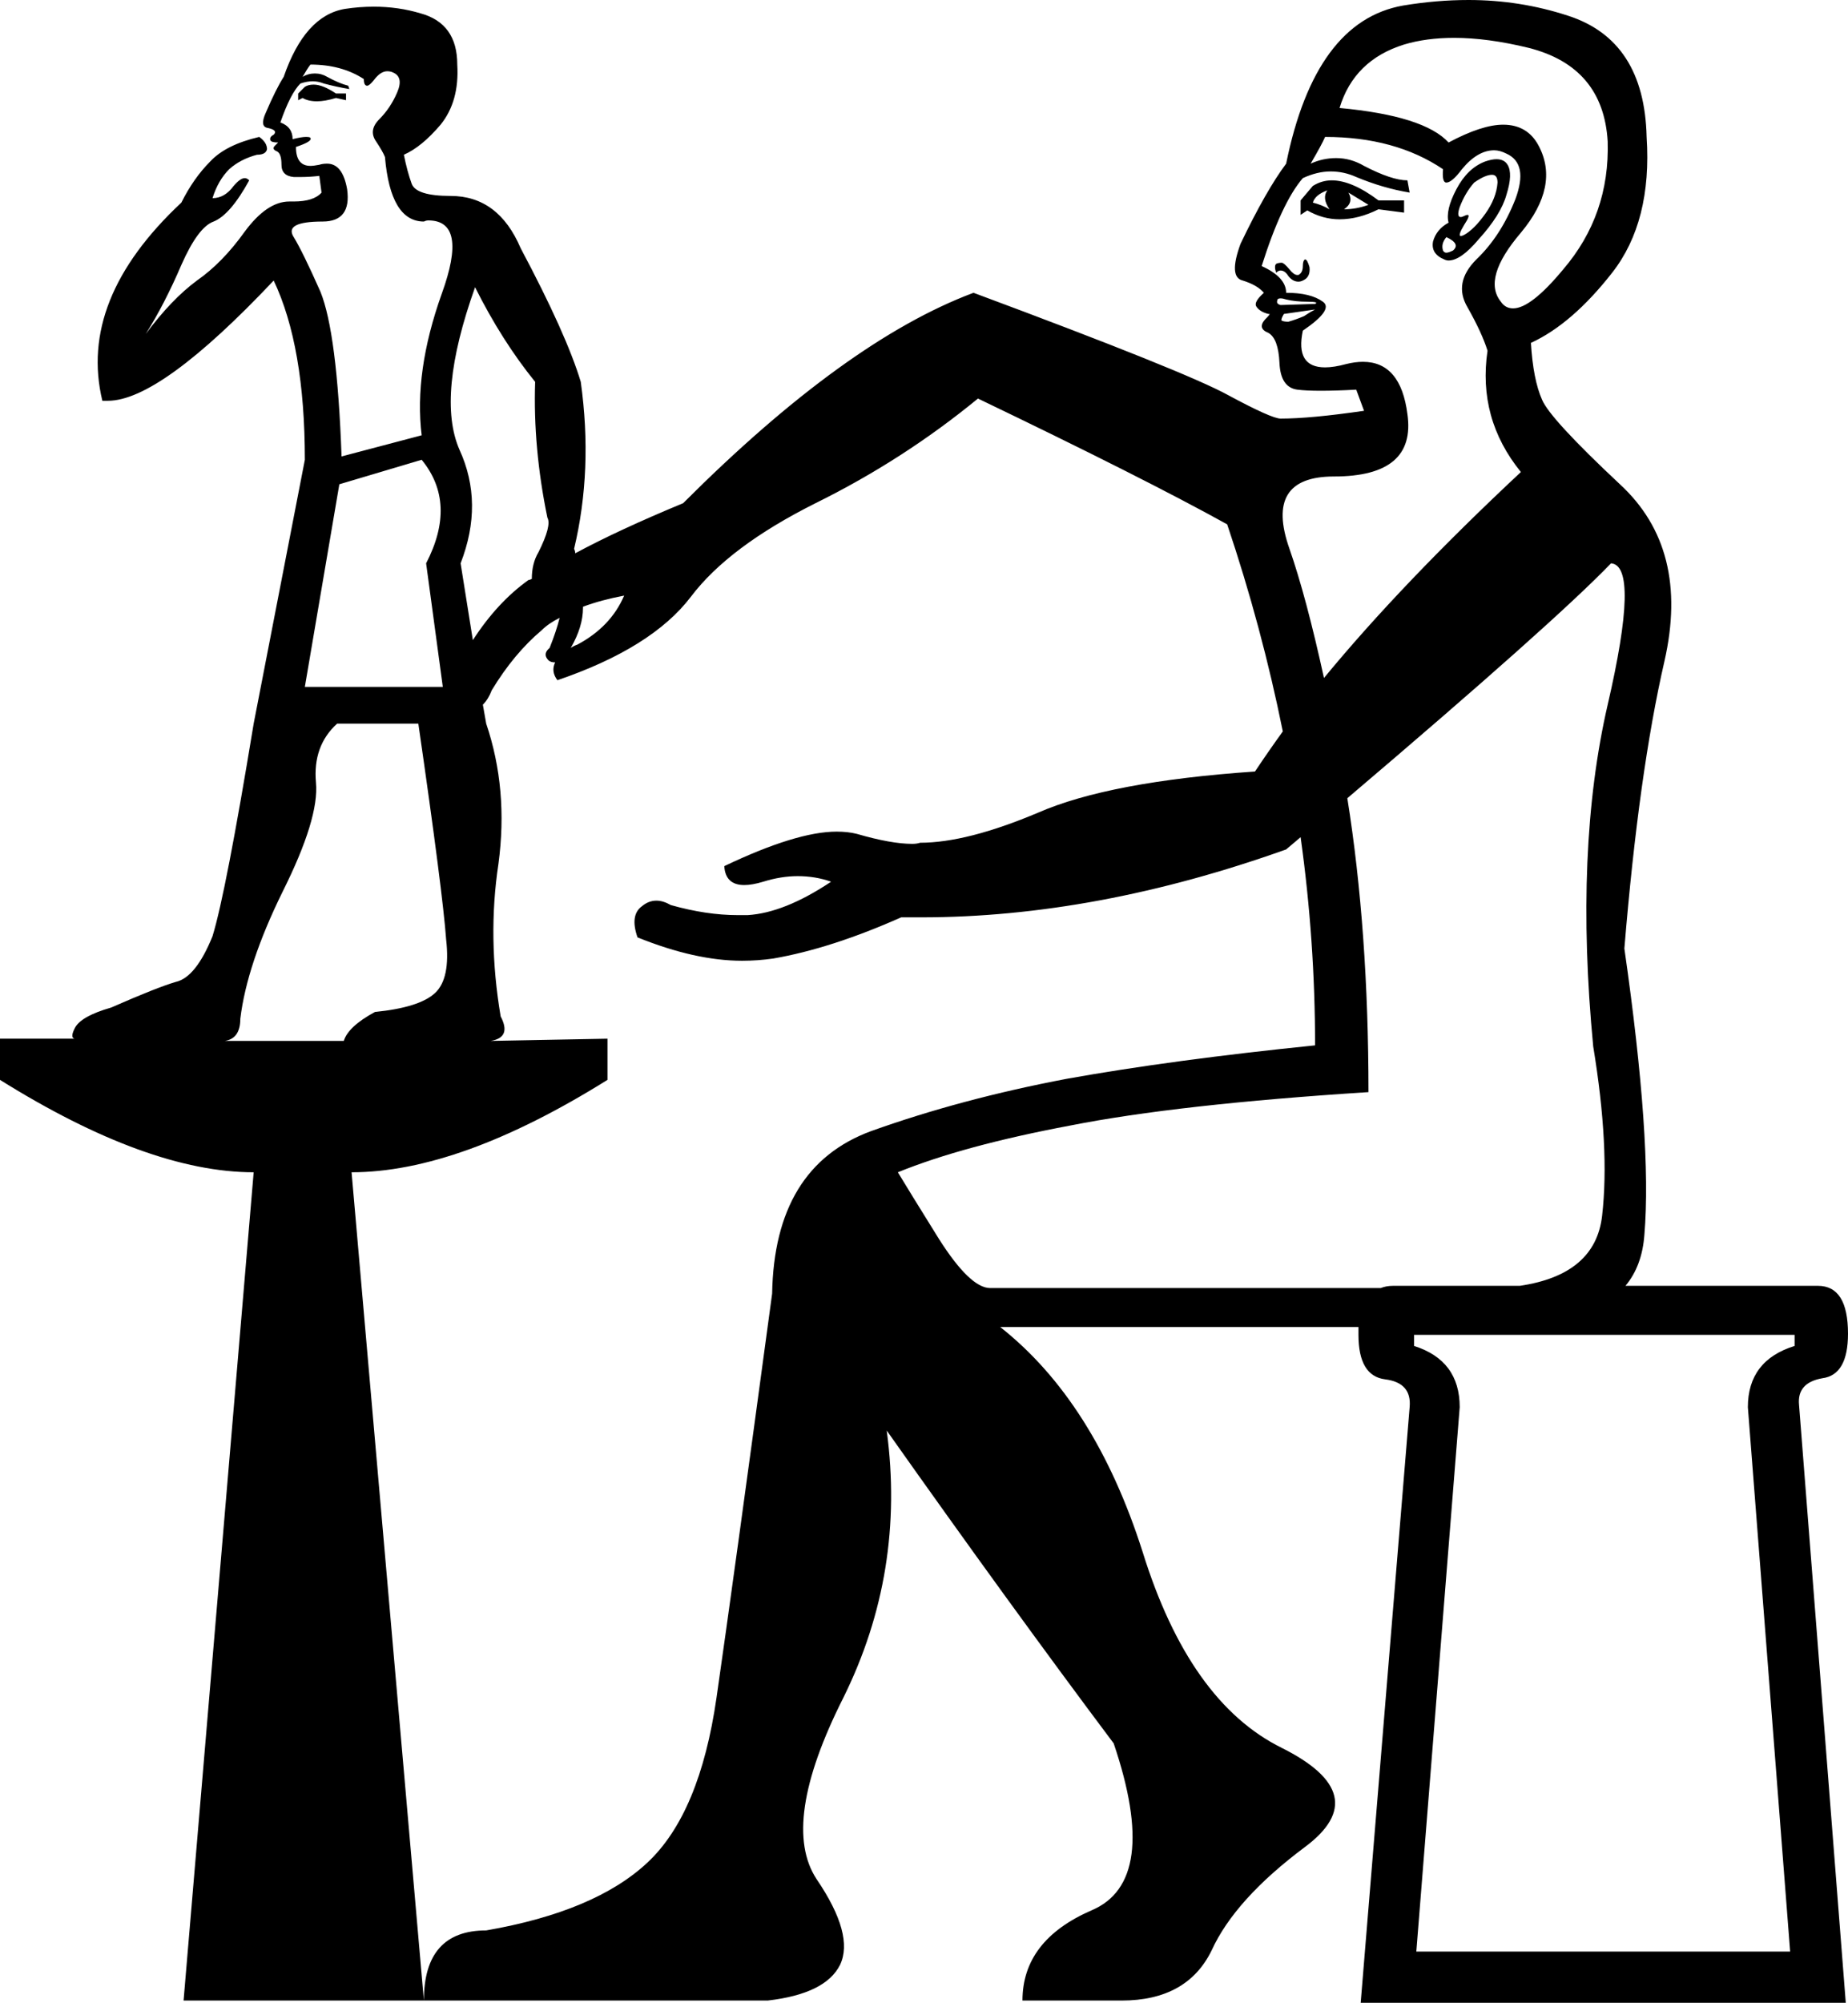 <?xml version='1.0' encoding ='UTF-8' standalone='yes'?>
<svg width='16.61' height='17.99' xmlns='http://www.w3.org/2000/svg' xmlns:xlink='http://www.w3.org/1999/xlink' >
<path style='fill:black; stroke:none' d=' M 2.82 0.76  Q 2.77 0.76 2.74 0.78  L 2.68 0.84  L 2.68 0.9  L 2.72 0.88  Q 2.77 0.91 2.85 0.91  Q 2.92 0.91 3.02 0.88  L 3.11 0.9  L 3.11 0.84  L 3.02 0.84  Q 2.9 0.76 2.82 0.76  Z  M 11.93 1.71  Q 11.88 1.78 11.95 1.88  Q 11.88 1.84 11.8 1.82  Q 11.82 1.75 11.93 1.71  Z  M 12.12 1.73  L 12.3 1.84  Q 12.19 1.88 12.08 1.88  Q 12.17 1.82 12.12 1.73  Z  M 11.97 1.62  Q 11.88 1.62 11.8 1.67  L 11.69 1.8  L 11.69 1.93  L 11.75 1.89  Q 11.89 1.97 12.04 1.97  Q 12.21 1.97 12.39 1.88  L 12.62 1.91  L 12.62 1.8  L 12.39 1.8  Q 12.15 1.62 11.97 1.62  Z  M 13.41 1.57  Q 13.46 1.57 13.46 1.64  Q 13.45 1.78 13.35 1.92  Q 13.25 2.06 13.16 2.11  Q 13.14 2.12 13.13 2.12  Q 13.1 2.12 13.16 2.02  Q 13.22 1.93 13.19 1.93  Q 13.18 1.93 13.16 1.94  Q 13.14 1.95 13.13 1.95  Q 13.09 1.95 13.12 1.86  Q 13.17 1.73 13.25 1.64  Q 13.35 1.57 13.41 1.57  Z  M 13 2.13  Q 13.13 2.19 13.06 2.25  Q 13.02 2.27 13 2.27  Q 12.98 2.27 12.97 2.25  Q 12.95 2.19 13 2.13  Z  M 13.45 1.43  Q 13.41 1.43 13.35 1.45  Q 13.19 1.51 13.09 1.7  Q 12.99 1.89 13.02 2  Q 12.91 2.06 12.88 2.17  Q 12.86 2.28 12.98 2.33  Q 13 2.34 13.02 2.34  Q 13.13 2.34 13.29 2.15  Q 13.49 1.93 13.54 1.75  Q 13.6 1.56 13.55 1.48  Q 13.52 1.43 13.45 1.43  Z  M 11.73 2.33  Q 11.73 2.33 11.73 2.33  Q 11.71 2.34 11.71 2.39  Q 11.71 2.45 11.67 2.47  Q 11.66 2.47 11.66 2.47  Q 11.63 2.47 11.59 2.42  Q 11.54 2.36 11.52 2.36  Q 11.49 2.36 11.47 2.37  Q 11.45 2.39 11.47 2.45  Q 11.49 2.43 11.51 2.43  Q 11.55 2.43 11.58 2.48  Q 11.62 2.53 11.67 2.53  Q 11.69 2.53 11.71 2.52  Q 11.78 2.49 11.77 2.4  Q 11.75 2.33 11.73 2.33  Z  M 11.51 2.68  Q 11.53 2.68 11.56 2.69  Q 11.64 2.71 11.75 2.71  Q 11.86 2.71 11.82 2.73  L 11.51 2.74  Q 11.47 2.73 11.48 2.7  Q 11.48 2.68 11.51 2.68  Z  M 13.07 0.34  Q 13.37 0.34 13.74 0.43  Q 14.41 0.6 14.45 1.27  Q 14.47 1.93 14.05 2.42  Q 13.76 2.77 13.6 2.77  Q 13.53 2.77 13.49 2.71  Q 13.32 2.5 13.67 2.09  Q 14.02 1.67 13.83 1.31  Q 13.73 1.12 13.51 1.12  Q 13.32 1.12 13.02 1.28  Q 12.8 1.04 12.04 0.97  Q 12.17 0.54 12.62 0.4  Q 12.82 0.34 13.07 0.34  Z  M 11.82 2.78  Q 11.78 2.8 11.72 2.84  Q 11.65 2.87 11.58 2.89  Q 11.54 2.89 11.52 2.88  Q 11.51 2.87 11.54 2.82  L 11.82 2.78  Z  M 2.79 0.58  Q 3.07 0.58 3.27 0.71  Q 3.27 0.77 3.3 0.77  Q 3.32 0.77 3.36 0.72  Q 3.42 0.64 3.48 0.64  Q 3.51 0.64 3.53 0.65  Q 3.63 0.69 3.57 0.83  Q 3.51 0.97 3.41 1.07  Q 3.31 1.17 3.38 1.27  Q 3.44 1.36 3.46 1.41  Q 3.51 1.99 3.81 1.99  Q 3.83 1.98 3.85 1.98  Q 4.21 1.98 3.97 2.64  Q 3.72 3.34 3.79 3.91  L 3.07 4.1  Q 3.03 2.99 2.88 2.62  Q 2.72 2.26 2.64 2.13  Q 2.55 1.99 2.9 1.99  Q 3.16 1.99 3.12 1.7  Q 3.08 1.47 2.94 1.47  Q 2.9 1.47 2.87 1.48  Q 2.82 1.49 2.79 1.49  Q 2.66 1.49 2.66 1.32  Q 2.81 1.27 2.79 1.24  Q 2.79 1.23 2.75 1.23  Q 2.71 1.23 2.63 1.25  Q 2.63 1.14 2.52 1.1  Q 2.61 0.84 2.7 0.75  Q 2.76 0.73 2.81 0.73  Q 2.86 0.73 2.91 0.75  Q 3.02 0.78 3.14 0.8  L 3.13 0.77  Q 3.05 0.75 2.94 0.69  Q 2.89 0.66 2.83 0.66  Q 2.77 0.66 2.72 0.69  Q 2.76 0.62 2.79 0.58  Z  M 5.17 4.97  L 5.17 4.97  Q 5.17 4.97 5.17 4.97  L 5.17 4.97  Q 5.17 4.97 5.17 4.97  Z  M 4.27 2.58  Q 4.51 3.06 4.81 3.43  Q 4.79 4.02 4.92 4.65  Q 4.96 4.72 4.84 4.96  Q 4.78 5.06 4.78 5.2  L 4.78 5.2  Q 4.76 5.21 4.75 5.21  Q 4.47 5.41 4.25 5.75  L 4.25 5.75  L 4.14 5.06  Q 4.35 4.52 4.13 4.04  Q 3.92 3.56 4.27 2.58  Z  M 4.25 5.75  L 4.25 5.75  L 4.25 5.75  Q 4.25 5.75 4.25 5.75  Z  M 5.61 5.35  Q 5.49 5.63 5.19 5.79  Q 5.16 5.8 5.13 5.82  L 5.13 5.82  Q 5.24 5.63 5.24 5.46  Q 5.24 5.46 5.24 5.45  L 5.24 5.45  Q 5.4 5.39 5.61 5.35  Z  M 5.13 5.82  Q 5.13 5.82 5.13 5.82  L 5.13 5.82  Q 5.13 5.82 5.13 5.82  Z  M 11.91 1.23  Q 12.54 1.23 12.97 1.52  Q 12.96 1.64 13 1.64  Q 13.05 1.64 13.14 1.52  Q 13.28 1.35 13.43 1.35  Q 13.48 1.35 13.54 1.38  Q 13.74 1.47 13.62 1.79  Q 13.49 2.12 13.27 2.33  Q 13.06 2.54 13.19 2.76  Q 13.32 2.99 13.37 3.15  Q 13.28 3.76 13.67 4.24  Q 12.6 5.24 11.9 6.09  L 11.9 6.09  Q 11.74 5.36 11.59 4.93  Q 11.36 4.28 11.99 4.28  Q 12.73 4.28 12.65 3.72  Q 12.59 3.25 12.25 3.25  Q 12.18 3.25 12.1 3.27  Q 11.99 3.3 11.91 3.3  Q 11.64 3.3 11.71 2.97  Q 11.99 2.78 11.89 2.71  Q 11.78 2.63 11.56 2.63  Q 11.56 2.49 11.34 2.39  Q 11.52 1.82 11.71 1.6  Q 11.84 1.54 11.96 1.54  Q 12.08 1.54 12.19 1.59  Q 12.43 1.69 12.67 1.73  L 12.65 1.62  Q 12.51 1.62 12.26 1.49  Q 12.14 1.42 12.01 1.42  Q 11.89 1.42 11.78 1.47  Q 11.88 1.3 11.91 1.23  Z  M 11.9 6.09  Q 11.9 6.09 11.9 6.09  L 11.9 6.09  Q 11.9 6.09 11.9 6.09  Z  M 3.79 4.13  Q 4.11 4.52 3.83 5.06  L 3.98 6.17  L 2.74 6.17  L 3.05 4.35  L 3.79 4.13  Z  M 3.76 6.5  Q 3.98 8.02 4.01 8.44  Q 4.05 8.79 3.91 8.92  Q 3.77 9.05 3.37 9.09  Q 3.13 9.22 3.09 9.35  L 2.02 9.35  Q 2.16 9.33 2.16 9.15  Q 2.22 8.66 2.54 8.01  Q 2.87 7.35 2.84 7.03  Q 2.81 6.7 3.03 6.5  Z  M 14.48 5.06  Q 14.74 5.08 14.45 6.33  Q 14.15 7.63 14.32 9.4  Q 14.47 10.31 14.4 10.92  Q 14.34 11.45 13.66 11.55  L 12.52 11.55  Q 12.46 11.55 12.41 11.57  L 8.92 11.57  Q 8.91 11.57 8.9 11.57  Q 8.72 11.57 8.44 11.13  Q 8.16 10.68 8.07 10.53  Q 8.66 10.29 9.62 10.11  Q 10.58 9.92 12.3 9.81  Q 12.3 8.36 12.11 7.17  L 12.11 7.17  Q 13.97 5.59 14.48 5.06  Z  M 16.13 11.99  L 16.13 12.09  Q 15.71 12.22 15.71 12.64  L 16.09 17.53  L 12.73 17.53  L 13.12 12.64  Q 13.12 12.22 12.71 12.09  L 12.71 11.99  Z  M 13.2 0  Q 12.91 0 12.61 0.05  Q 11.82 0.19 11.56 1.47  Q 11.38 1.71 11.15 2.19  Q 11.04 2.49 11.17 2.52  Q 11.3 2.56 11.36 2.63  Q 11.27 2.71 11.29 2.75  Q 11.32 2.8 11.4 2.82  Q 11.4 2.82 11.41 2.82  Q 11.42 2.82 11.37 2.87  Q 11.3 2.95 11.4 2.99  Q 11.49 3.04 11.5 3.26  Q 11.51 3.48 11.66 3.5  Q 11.74 3.51 11.87 3.51  Q 12.01 3.51 12.19 3.5  L 12.26 3.69  Q 11.78 3.76 11.51 3.76  Q 11.43 3.76 11.04 3.55  Q 10.66 3.34 8.75 2.63  Q 7.6 3.06 6.14 4.52  Q 5.56 4.76 5.17 4.97  L 5.17 4.97  Q 5.17 4.95 5.16 4.93  Q 5.33 4.22 5.22 3.43  Q 5.09 3 4.68 2.23  Q 4.48 1.76 4.05 1.76  Q 3.74 1.76 3.7 1.65  Q 3.66 1.54 3.63 1.39  Q 3.79 1.32 3.96 1.12  Q 4.13 0.91 4.11 0.58  Q 4.11 0.21 3.78 0.12  Q 3.58 0.06 3.36 0.06  Q 3.23 0.06 3.1 0.08  Q 2.74 0.14 2.55 0.69  Q 2.48 0.8 2.39 1.01  Q 2.33 1.14 2.41 1.15  Q 2.5 1.17 2.46 1.21  Q 2.42 1.23 2.43 1.26  Q 2.44 1.28 2.5 1.28  Q 2.5 1.28 2.47 1.31  Q 2.44 1.34 2.49 1.36  Q 2.53 1.38 2.53 1.48  Q 2.53 1.58 2.64 1.59  Q 2.67 1.59 2.71 1.59  Q 2.78 1.59 2.87 1.58  L 2.89 1.73  Q 2.82 1.81 2.64 1.81  Q 2.63 1.81 2.61 1.81  Q 2.6 1.81 2.6 1.81  Q 2.4 1.81 2.2 2.08  Q 2 2.36 1.77 2.52  Q 1.54 2.69 1.31 3  Q 1.48 2.73 1.63 2.38  Q 1.78 2.04 1.92 1.99  Q 2.07 1.93 2.24 1.62  Q 2.22 1.6 2.2 1.6  Q 2.16 1.6 2.1 1.67  Q 2.02 1.78 1.91 1.78  Q 1.96 1.62 2.06 1.52  Q 2.16 1.43 2.31 1.39  Q 2.39 1.39 2.4 1.34  Q 2.4 1.28 2.33 1.23  Q 2.03 1.3 1.89 1.45  Q 1.74 1.6 1.63 1.82  Q 0.7 2.69 0.92 3.6  Q 0.95 3.6 0.97 3.6  Q 1.44 3.6 2.46 2.52  Q 2.74 3.11 2.74 4.13  L 2.28 6.5  Q 2.03 8.02 1.91 8.41  Q 1.76 8.78 1.58 8.82  Q 1.41 8.87 1 9.05  Q 0.72 9.13 0.67 9.24  Q 0.63 9.32 0.67 9.33  L 0 9.33  L 0 9.7  Q 1.33 10.53 2.28 10.53  L 1.65 17.97  L 3.81 17.97  L 3.16 10.53  Q 4.13 10.53 5.46 9.7  L 5.46 9.33  L 4.41 9.35  L 4.41 9.35  Q 4.41 9.35 4.41 9.35  L 4.41 9.35  L 4.41 9.35  L 4.41 9.35  Q 4.6 9.32 4.5 9.13  Q 4.38 8.42 4.48 7.76  Q 4.57 7.09 4.37 6.5  L 4.34 6.33  L 4.34 6.33  Q 4.39 6.28 4.42 6.2  Q 4.62 5.87 4.87 5.66  Q 4.93 5.6 5.03 5.55  L 5.03 5.55  Q 5 5.67 4.94 5.82  Q 4.88 5.87 4.92 5.92  Q 4.94 5.95 4.99 5.95  L 4.99 5.95  Q 4.95 6.03 5.01 6.11  Q 5.86 5.82 6.21 5.36  Q 6.55 4.91 7.33 4.52  Q 8.12 4.13 8.79 3.58  Q 10.29 4.3 11.03 4.71  Q 11.34 5.63 11.53 6.57  L 11.53 6.57  Q 11.4 6.75 11.28 6.93  Q 9.97 7.02 9.33 7.3  Q 8.69 7.57 8.27 7.57  Q 8.24 7.58 8.2 7.58  Q 8.01 7.58 7.7 7.49  Q 7.62 7.47 7.52 7.47  Q 7.16 7.47 6.51 7.78  Q 6.52 7.95 6.69 7.95  Q 6.76 7.95 6.86 7.92  Q 7.02 7.87 7.17 7.87  Q 7.33 7.87 7.47 7.92  Q 7.05 8.2 6.72 8.22  Q 6.68 8.22 6.63 8.22  Q 6.35 8.22 6.03 8.13  Q 5.96 8.09 5.9 8.09  Q 5.83 8.09 5.77 8.14  Q 5.66 8.22 5.73 8.42  Q 6.25 8.63 6.67 8.63  Q 6.81 8.63 6.95 8.61  Q 7.47 8.52 8.1 8.24  Q 8.19 8.24 8.28 8.24  Q 9.85 8.24 11.56 7.63  Q 11.63 7.57 11.69 7.52  L 11.69 7.52  Q 11.82 8.45 11.82 9.39  Q 10.54 9.52 9.59 9.69  Q 8.64 9.87 7.83 10.16  Q 6.96 10.48 6.94 11.62  Q 6.59 14.21 6.44 15.25  Q 6.29 16.29 5.82 16.73  Q 5.35 17.17 4.37 17.34  Q 3.81 17.34 3.81 17.97  L 6.9 17.97  Q 7.42 17.91 7.55 17.65  Q 7.68 17.38 7.34 16.88  Q 7.01 16.38 7.58 15.25  Q 8.14 14.12 7.97 12.85  L 7.97 12.85  Q 9.08 14.42 10.01 15.66  Q 10.43 16.9 9.81 17.16  Q 9.19 17.43 9.19 17.97  L 10.08 17.97  Q 10.67 17.97 10.89 17.52  Q 11.1 17.06 11.73 16.59  Q 12.36 16.12 11.52 15.7  Q 10.69 15.29 10.27 13.94  Q 9.84 12.59 8.99 11.92  L 12.21 11.92  Q 12.21 11.96 12.21 11.99  Q 12.21 12.36 12.45 12.39  Q 12.69 12.42 12.67 12.64  L 12.23 17.99  L 16.59 17.99  L 16.17 12.62  Q 16.15 12.42 16.38 12.38  Q 16.61 12.35 16.61 11.98  Q 16.61 11.55 16.34 11.55  Q 16.33 11.55 16.32 11.55  L 14.61 11.55  Q 14.76 11.37 14.78 11.09  Q 14.85 10.26 14.6 8.52  Q 14.73 6.94 14.96 5.94  Q 15.19 4.93 14.56 4.35  Q 13.93 3.76 13.86 3.59  Q 13.78 3.41 13.76 3.08  Q 14.13 2.91 14.49 2.45  Q 14.85 1.99 14.8 1.23  Q 14.78 0.36 14.09 0.14  Q 13.66 0 13.2 0  Z '/></svg>
